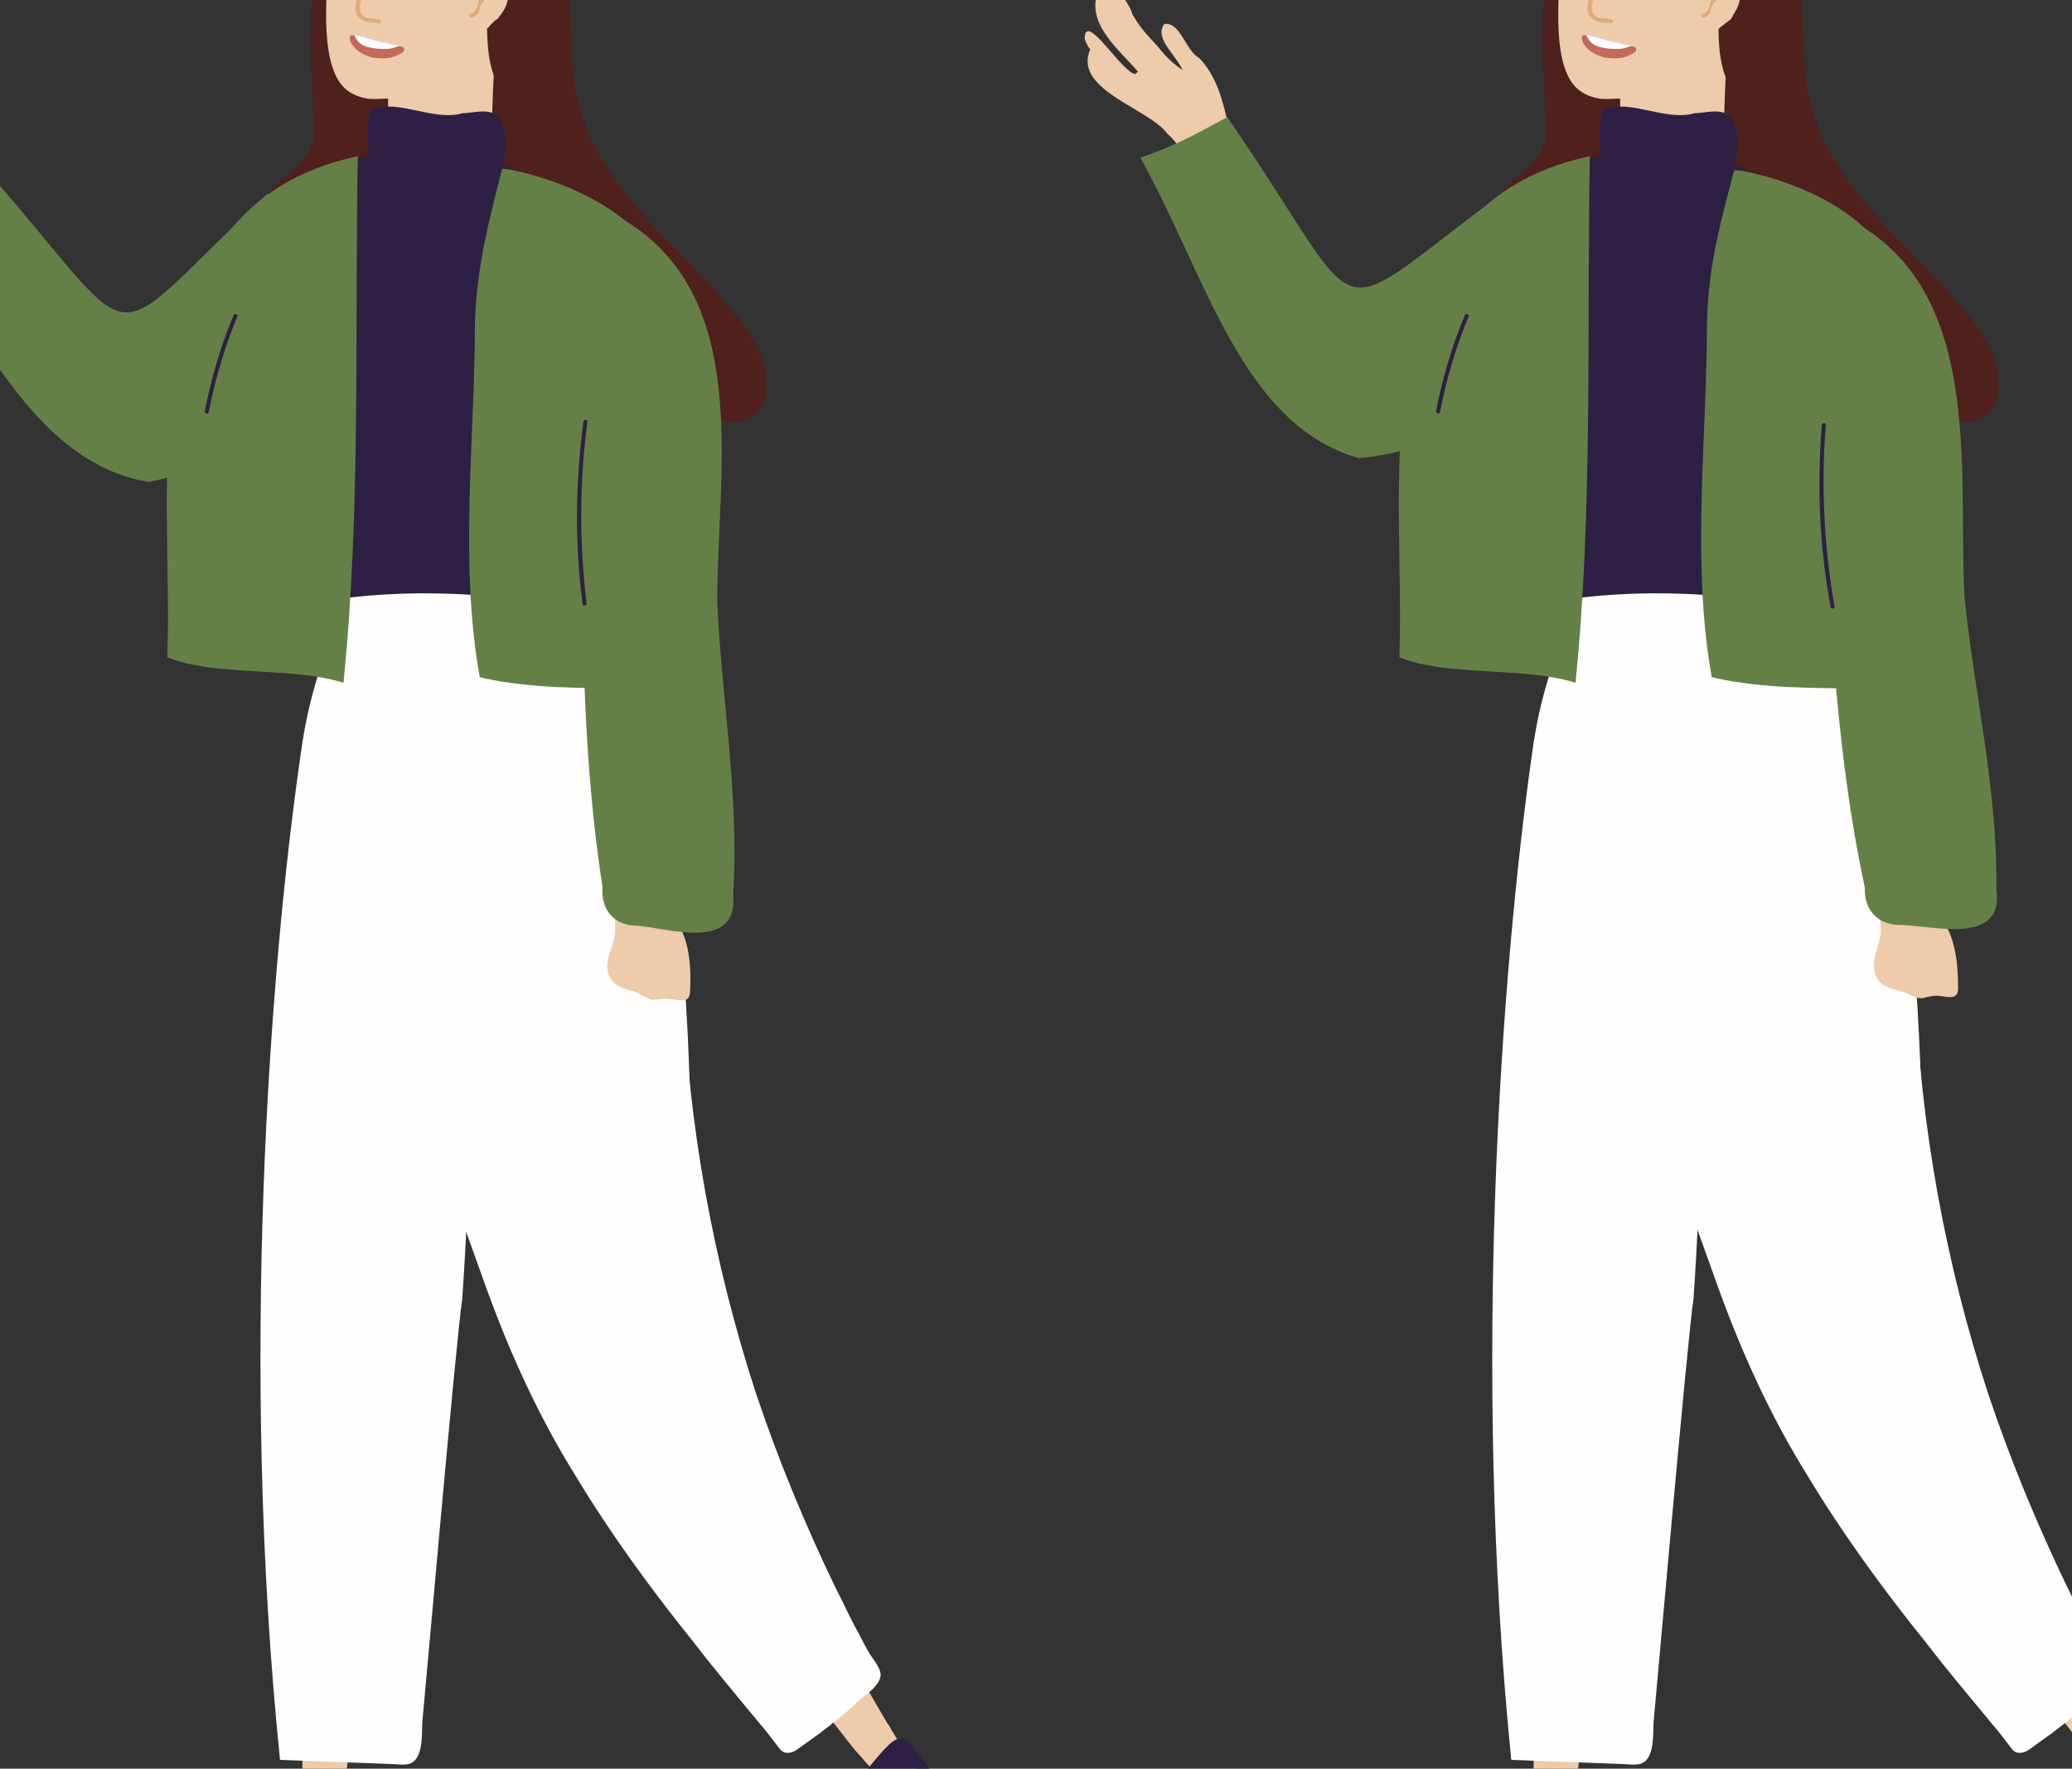 <?xml version="1.0" encoding="utf-8"?>
<!-- Generator: Adobe Illustrator 24.2.3, SVG Export Plug-In . SVG Version: 6.00 Build 0)  -->
<svg version="1.1" id="圖層_1" xmlns="http://www.w3.org/2000/svg" xmlns:xlink="http://www.w3.org/1999/xlink" x="0px" y="0px"
	 viewBox="0 0 260 222" style="enable-background:new 0 0 260 222;" xml:space="preserve">
<rect x="0" y="0" width="260" height="222" fill="#333333" stroke="none"/>
<style type="text/css">
	.st0{fill:#4F201C;}
	.st1{fill:#EDCBAB;}
	.st2{fill:#2D2044;}
	.st3{fill:#FFFEFC;}
	.st4{fill:#C36A5B;}
	.st5{fill:#FFFFFF;}
	.st6{fill:#E0A97C;}
	.st7{fill:#658047;}
</style>
<g>
	<path class="st0" d="M69.2-12c0,0,2.3,5.5,2.6,19.4c0.4,14,11.6,21.6,19.9,31.3s3.7,16.2-1.9,13.8c-5.6-2.4-25.2-24-42.5-15.6
		s-20.5,1.6-17.6-6.4c2.9-8,10-9.2,9.7-14.2c-0.2-4.9-2.2-26,4.6-35.3L69.2-12z"/>
	<path class="st1" d="M93.5,192.2c-1.3,1.2-2.6,2.5-3.7,4l-0.1-0.1c-0.2-0.2-0.6,0.1-0.5,0.4c1.3,1.4,16.9,21.8,18.2,23.3
		c0.6,0.6,1.1,1.3,1.7,1.9c1.3,1.6,2.6,3.1,3.8,4.7c0.1,0.1,0.2,0.1,0.4,0c1-0.7,1.9-1.4,2.8-2.3c0.1-0.1,0.1-0.2,0-0.4
		c-1.3-1.8-2.5-3.6-3.6-5.5c-0.2-0.4-0.5-0.8-0.7-1.2c-0.1-0.2-0.2-0.4-0.4-0.6c-1-1.8-13.8-23.5-15-25.2
		C96.3,191.1,93.6,192.1,93.5,192.2z"/>
	<path class="st2" d="M117.6,223.3c-4.6-5.8-3.8-7.4-9.1-0.8c3.4,6.2-7.4,16.1-1.9,20.2c4.3-5.2,8.5-10.6,12.6-16
		C119.6,225.3,118.3,224.2,117.6,223.3z"/>
	<path class="st1" d="M-21.9,12.3c0.1,0.5,0.5,1,0.8,1.3c-1.6,5.3,8.3,6.4,10.9,9.4c4.2,2.9,5.6,9.6,11.5,6.2
		c-4.2-4.6-4-12.3-8.8-16.2c-1.9-0.7-2.8-4.2-4.9-3.7c-1.1,2,1.8,3.7,3,5.5c-1-0.5-1.8-1.1-2.6-1.8l0,0c-2-1.9-2.8-2.2-4.4-4.4
		c-0.2-0.8-3.7-5.2-3-1.7c-0.6-0.5-1.2-0.8-1.7-0.1c-0.6,3.7,3.9,6.6,6.4,8.8c-0.1,0.1-0.2,0.2-0.2,0.4
		C-16.6,16.1-22.3,8.8-21.9,12.3z"/>
	<path class="st3" d="M47,121.4c0.2,2,1.2,4.1,1.9,6c0.8,2.3,1.6,4.4,2.4,6.7c3.2,9.1,6.4,18.4,9.7,27.5c3,8.3,6.6,16.2,11.2,23.6
		c4.4,7.3,9.5,14.3,14.9,21c2.6,3.4,5.4,6.7,8.2,10.1c0.7,0.8,1.4,1.7,2,2.5c0.4,0.5,0.7,1.1,1.3,1.2s1.2-0.2,1.7-0.6
		c0.8-0.6,1.7-1.2,2.5-1.8c1.7-1.3,3.4-2.6,4.9-4.1c0.8-0.7,2.9-2,2.8-3.4c-0.1-0.8-0.8-1.7-1.3-2.4c-0.5-0.8-1-1.8-1.4-2.6
		c-1.1-1.9-2-4-3-5.9c-3.8-7.9-7.2-16.1-10-24.5c-5.3-16.3-8.4-33.4-9.1-50.5h0.1c0.4,0.1,0.5-0.5,0.1-0.5c-0.1,0-0.2,0-0.4-0.1
		c0-0.2,0-0.4,0-0.6c0-0.4-0.6-0.4-0.5,0c0,0.1,0,0.4,0,0.5c0,0,0,0-0.1,0c0-0.1,0-0.2-0.2-0.2c-0.6-0.1-1.1-0.2-1.6-0.2l-1.2-0.4
		c-0.1,0-0.1,0-0.2,0c-1.2-0.2-2.4-0.6-3.6-1c-8.2-2.5-16.3-6.7-25.1-5.6c-1.7,0.2-3.8,0.5-5.2,1.7C47,118.8,46.8,120.1,47,121.4z"
		/>
	<path class="st1" d="M43.7,196.1c-1.8,0.1-3.6,0.4-5.4,0.8c0-0.1,0-0.1,0-0.2c0-0.4-0.6-0.4-0.5,0c0.1,1.9,0.1,27.6,0.2,29.5
		c0,0.8,0.1,1.7,0.1,2.5c0.1,2,0.1,4.1,0.2,6.1c0,0.1,0.1,0.2,0.2,0.2c1.2,0,2.4,0,3.6-0.1c0.1,0,0.2-0.1,0.2-0.2
		c0.1-2.2,0.2-4.3,0.5-6.5c0-0.5,0.1-1,0.1-1.3c0-0.2,0.1-0.5,0.1-0.7c0.2-2,3.5-27,3.5-29C46.5,197,43.8,196.1,43.7,196.1z"/>
	<path class="st2" d="M43.8,235.8c0.6-7.6,2-8-6.3-6.7c-2.3,7.2-14.3,6-15.4,13.3c6.5-0.1,14.1-2.1,20.5-3
		C43.8,238.8,43.7,236.8,43.8,235.8z"/>
	<path class="st3" d="M37.7,94.9c1.4-10.6,4-13.3,5.6-22.7c0-0.1,0.1-0.2,0.2-0.2c1.6-0.1,3.2-0.2,4.8-0.2c0.1-0.5,0.4-0.8,0.8-1
		c1.1-0.5,2.5-0.2,3.7-0.4c1.4-0.1,2.9-0.2,4.3-0.2c2.8-0.2,5.6-0.6,8.5-0.5c1.8,0,3.5,0.4,4.8,1.4c0-0.1,0-0.1,0-0.2
		c0-0.4,0.6-0.4,0.6,0c0,0.2,0,0.5,0,0.8c0,0.1,0,0.1,0,0.2c0.6,8,5.5,13.6,8.6,20.9c7.7,18.4,6.5,43.9,7.4,52.6
		c0.2,2.4,0.5,4.8,0.7,7.1c-1.1,0.5-2.2,1.2-2.8,2.4c-1.6,3.1-2.8,6.4-3.7,9.6c-0.1-0.4-0.2-0.7-0.2-1.1c-1.1-3.7-4.7-4.9-7.7-4
		c-0.2-1.9-0.6-3.8-1.2-5.6c-1.4-4.4-8.8-6.5-10.9-1.4c-0.6,1.3-1.1,2.5-1.4,3.8c-0.4-2.9-0.7-5.2-1.1-6.2c0,0.1-0.2,5.9-0.7,13.1
		c-0.7,4.3-4.7,50-5,53c-0.1,1.4,0.2,4.8-1.7,5.3c-0.7,0.2-1.8,0-2.6,0l-13.4-0.5c-0.2,0-0.2-0.1-0.2-0.4
		C30.1,171.3,33.8,122,37.7,94.9z"/>
	<path class="st2" d="M28.9,39.9C42,90.7,25.1,70.7,65.4,75.2c5.7-2.6,3.2-11.3,5.4-16.2C83.1,34.4,87,29.5,58.3,18.9
		C47.6,16.6,24.3,24.6,28.9,39.9z"/>
	<path class="st1" d="M41.5,7.7c0.7,2.6,1.8,4.2,4.7,4.7c1.2,0.1,3.5-0.1,4.8-0.2c0.6-0.1,1.2-0.2,1.7-0.4c1.9-0.7,2.8-2.4,4.7-3.1
		c1.3-0.5,2.6-1,3.7-1.9c1-0.8,1.4-1.8,1.8-2.9C63,3.5,63.1,3,63.2,2.6c0.1-0.5,0.2-0.8,0.4-1.3c0.2-0.8,0.5-1.8,0.7-2.6
		c0.2-1.1,0.5-2.2,0.6-3.2c0.2-1.3,0.4-2.6,0.2-4c0-2.8-0.7-5.5-2.3-7.9c-1.9-2.9-2.9-0.2-6.1-1.2c-3.2-1.1-11.5-5.3-13.8,2
		c-0.1,0.2-0.6,2.8-1.2,6.2c-0.1,0.6-0.2,1.3-0.2,1.9C41-2.4,40.5,3.8,41.5,7.7z"/>
	<path class="st1" d="M60.8,21.5c0.2-0.7,0.4-1.4,0.5-2.2l0,0c0.2-1.2,0.4-2.4,0.4-3.7c0.1-1.7,0.1-3.4,0.2-5c0.1-2,0.2-4.1,0.4-6.1
		c0.1-2.3,0.2-4.7,0.4-7c0-0.5,0.1-1.2,0.1-1.9c0-0.6-0.2-1.1-0.7-1.3c-1.1-0.6-2.6-0.1-3.7,0.4c-0.6,0.2-1.1,0.5-1.7,0.7
		c-2.2,1-4.4,1.9-6.6,2.9c-0.5,0.2-1,0.4-1.3,0.6l0,0c-0.2,0.1-0.4,0.1-0.6,0.2c0-0.1-0.1-0.1-0.1-0.2c-0.2-0.4-0.7-0.1-0.6,0.2
		c0,0.1,0.1,0.1,0.1,0.2c-0.4,0.2-0.8,0.4-1.2,0.6c-0.4,0.1-0.1,0.7,0.2,0.6c0.5-0.2,0.8-0.4,1.3-0.6c0.2,0.4,0.4,0.7,0.6,1
		c0,3.8,0.1,7.6,0.2,11.4c0,0.2,0,0.5,0,0.6c0,1,0.1,1.9,0.2,2.9s0.1,1.9,0.2,2.8c0.1,0.8,0.1,1.7,0.2,2.5c0,0.2,0,0.4,0,0.6
		c0,0.5,0.1,0.8,0.1,1.3c0,0.1,0.2,0.2,0.4,0.2c2.4-0.1,4.7-0.1,7.1-0.2c1.1,0,2.2,0,3.2-0.1h0.1l0.1-0.1
		C60.6,22.3,60.7,21.8,60.8,21.5z"/>
	<path class="st0" d="M43.1-15.4c6.1,1.2,15.8-1.2,15.8,8.9C62.6-1.5,60,4,62,9.6c0.1,0.8,1.1-2.6,2-2.5c0.1,0,0.1,0,0.2,0
		c0,0-1.8,0-0.6-2c0,0.1,0.7,0.6,0.8,0.7c0.2,1.2,0.7,2.3,1.1,3.4c0.2,0.7,0.6-1.2,1.2-0.7c1.1,0.8,1,0.1,2.2-0.4
		c1-0.5-1.2-1.2-0.4-1.8c1.2-0.7-2.9-1.6-1.6-1.6c5-2.1,2.2-2.5-0.5-5.5c6.5-1.8-4.1-5,3.5-7.3C71.5-20.9,45.2-28.7,43.1-15.4z"/>
	<path class="st2" d="M44-3.3c-0.1,0.8-0.5,1.6-0.8,1.6c-0.4,0-0.6-0.7-0.6-1.7c0.1-0.8,0.5-1.6,0.8-1.6C43.8-4.8,44-4.1,44-3.3z"/>
	<path class="st2" d="M52.5-1.9c-0.1,0.8-0.5,1.6-0.8,1.6c-0.4,0-0.6-0.7-0.6-1.7c0.1-0.8,0.5-1.6,0.8-1.6
		C52.4-3.6,52.7-2.9,52.5-1.9z"/>
	<path class="st4" d="M44,5.3c0.6,1.1,1.9,1.9,3.4,2c1.2,0.1,2.3-0.1,3.2-0.8c0.2-0.1,0.1-0.6-0.1-0.6c-0.1,0-0.2-0.1-0.5-0.1
		c-1.8-0.4-3.6-0.8-5.4-1.4h-0.1c-0.2,0-0.4,0-0.5,0.1C43.8,4.5,43.9,5.1,44,5.3z"/>
	<path class="st5" d="M44.4,4.3c0.4,0.8,0.7,1.6,2.9,1.8c1,0.1,1.9,0.1,2.8-0.4C48.1,5.4,46.3,4.9,44.4,4.3
		C44.5,4.3,44.5,4.3,44.4,4.3z"/>
	<path class="st1" d="M63.7,0c0.1-0.6-0.1-1.2-0.5-1.8c-0.8-1.2-2.5-1.3-3.7-0.6c-0.1,0.1-0.2,0.2-0.4,0.4L59-1.9l-0.1,0.1
		c-0.5,1.1-0.7,2.3-0.6,3.5c0,0.1,0,0.2,0,0.4c0.1,0.6-1,1.9-0.7,2.4c0.2,0.4,1.7,0,2.3-0.1c0.4,0,0.7-0.5,1-0.7
		c0.1-0.1,0.4-0.2,0.5-0.4C61.7,3,62,2.6,62.4,2.4l0.1-0.1C63.1,1.5,63.6,0.8,63.7,0z"/>
	<path class="st6" d="M62.4-0.9c-0.6-0.2-1.2,0-1.7,0.4c-0.2,0.2-0.5,0.4-0.6,0.6c-0.2,0.5-0.2,1.4-1,1.6c-0.4,0.1-0.2,0.6,0.1,0.5
		C59.7,2,60,1.8,60.1,1.4c0.1-0.4,0.1-0.7,0.4-1c0.4-0.6,1.1-1.2,1.8-1C62.5-0.3,62.6-0.7,62.4-0.9z"/>
	<path class="st6" d="M46.5-3c0.2-0.2,0.7,0,0.5,0.2c-0.6,0.8-1.3,1.7-1.7,2.8c-0.2,0.7-0.4,1.8,0.6,2.2c0.5,0.1,1.1,0.1,1.6,0.2
		c0.4,0,0.4,0.6,0,0.5c-1.2-0.1-2.6-0.1-2.9-1.6C44.5-0.4,45.7-1.8,46.5-3z"/>
	<path class="st0" d="M50.9-6c0.6,0.4,1.6,0.6,2.3,0.8c0.7,0.2,1.6,0.6,2.4,0.6c0.7,0,0.7-0.2,0.8-0.5c0-0.1-0.1-0.2-0.2-0.4
		c-1.2-0.7-2.9-1.6-4.4-1.7C50.7-7,50-6.5,50.9-6z"/>
	<path class="st0" d="M41.1-7.1c0.6,0.1,1.4,0.1,2,0.2c0.7,0,1.7,0.2,2.3,0c0.6-0.1,0.6-0.4,0.6-0.6c0-0.1-0.1-0.2-0.4-0.2
		c-1.2-0.4-2.9-0.7-4.3-0.5C41.4-7.8,41.3-7.5,41.1-7.1z"/>
	<path class="st2" d="M46.5,13.8c3.4-1.5,7.8,1.5,11.6,0.4c1.1,0,2.3-0.4,3.5-0.1c3.4,1.3,1.3,9.5-0.6,11.8c0.8-0.9-1.3,1.3-0.4,0.4
		c-0.5,0.4-1,0.7-1.3,1.2c-3.6-0.7-11.4,2.9-12.5-1.9C46.8,22,45.5,16.9,46.5,13.8z"/>
	<path class="st7" d="M59.6,40.2c0,14.8-2,30.4,0.6,44.8c8.4,2,17.8,1,26.5,1.8c0.8-6.1-0.6-13.5-0.5-20C85.7,56.1,86,44.4,83,34.1
		C79.8,24,63.1,20.9,63,21.2C61.3,27.9,59.9,33.2,59.6,40.2z"/>
	<path class="st7" d="M21,82.5c6.2,2.5,15.4,1.1,22.1,3.2c2.2-21.5,1.4-44.9,1.8-66.1C15.5,25.9,21.8,60,21,82.5z"/>
	<path class="st7" d="M32.7,50.3c-1.9,6.1-8.2,9-14,10.2C3.6,58-3,40.2-13.1,26.4c4.6-2.3,6-3.5,10.2-6.4
		c22,24.8,14.5,24.9,36.5,4.3c0.6,0.6,1.3,1,2,1.3C35.6,33.8,35.1,42.5,32.7,50.3z"/>
	<path class="st1" d="M76.4,122.4c0.5,1.3,1.8,1.7,3,2c0.8,0.2,1.7,1,2.5,1.1c0.4,0,0.6-0.1,1-0.1c0.7-0.1,1.3,0,2,0.1
		c1.2,0.2,1.7,0,1.7-1.3c0.1-2,0-4.3-0.6-6.2c-0.7-2.3-2.5-4.3-2-6.8c0.1-0.4-0.5-0.5-0.5-0.1c0,0.1,0,0.1,0,0.1
		c-1.8,0-4,0.2-5.3,1.3s-1,2.5-1,4.1C77.3,118.5,75.6,120.5,76.4,122.4z"/>
	<path class="st7" d="M73.1,74.3c0.1,12.4,0.6,24.7,2.5,37c-0.2,3,1.5,4.9,4.4,4.9c4.3,0.4,12.7,3.2,12-4c0.8-12.3-1.5-24.7-2-36.8
		c0-16.3,4.6-38.7-12.4-48.2c-2.5-1.5-4.3-1.1-0.5,0.2C72.9,42.8,72,58.4,73.1,74.3z"/>
	<path class="st2" d="M73.2,53c0-0.4,0.6-0.4,0.5,0c-1,7.6-1,15.2-0.1,22.7c0,0.4-0.5,0.4-0.5,0C72.1,68.3,72.2,60.6,73.2,53z"/>
	<path class="st2" d="M25.7,51.6c0.8-4.1,2-8.2,3.6-12c0.1-0.4,0.6-0.1,0.5,0.1c-1.6,3.8-2.8,7.9-3.6,12
		C26.1,52.1,25.7,51.9,25.7,51.6z"/>
	<path class="st0" d="M56.1-16.9c0,0-6.7,8.6-15.1,7.6C41.4-21.3,48.3-19.4,56.1-16.9z"/>
</g>
<g>
	<path class="st0" d="M223.8-12c0,0,2.3,5.5,2.6,19.4c0.4,14,11.6,21.6,19.9,31.3c8.3,9.7,3.7,16.2-1.9,13.8
		c-5.6-2.4-25.2-24-42.5-15.6s-20.5,1.6-17.6-6.4c2.9-8,10-9.2,9.7-14.2c-0.2-4.9-2.2-26,4.6-35.3L223.8-12z"/>
	<path class="st1" d="M248,192.2c-1.3,1.2-2.6,2.5-3.7,4l-0.1-0.1c-0.2-0.2-0.6,0.1-0.5,0.4c1.3,1.4,16.9,21.8,18.2,23.3
		c0.6,0.6,1.1,1.3,1.7,1.9c1.3,1.6,2.6,3.1,3.8,4.7c0.1,0.1,0.2,0.1,0.4,0c1-0.7,1.9-1.4,2.8-2.3c0.1-0.1,0.1-0.2,0-0.4
		c-1.3-1.8-2.5-3.6-3.6-5.5c-0.2-0.4-0.5-0.8-0.7-1.2c-0.1-0.2-0.2-0.4-0.4-0.6c-1-1.8-13.8-23.5-15-25.2
		C250.9,191.1,248.2,192.1,248,192.2z"/>
	<path class="st2" d="M272.3,223.5c-4.3-6.1-3.5-7.6-9.1-1.3c3.1,6.3-8.2,15.7-3,20c4.5-5,9-10.2,13.4-15.3
		C274.2,225.6,272.9,224.5,272.3,223.5z"/>
	<path class="st1" d="M136.1,4.8c0.1,0.5,0.4,1,0.7,1.4c-2.2,5.1,7.4,7.4,9.7,10.6c3.8,3.4,4.4,10.2,10.7,7.6
		c-3.6-5.1-2.4-12.6-6.7-17.1c-1.8-1-2.3-4.5-4.4-4.3c-1.3,1.8,1.4,3.8,2.3,5.8c-0.9-0.6-1.7-1.3-2.4-2.1l0,0
		c-1.8-2.2-2.5-2.5-3.9-4.9c-0.1-0.8-3-5.6-2.8-2c-0.5-0.5-1.1-1-1.7-0.3c-1,3.8,3,6.9,5.2,9.5c-0.1,0.1-0.3,0.2-0.3,0.3
		C140.9,9.3,136.2,1.3,136.1,4.8z"/>
	<path class="st3" d="M201.6,121.4c0.2,2,1.2,4.1,1.9,6c0.8,2.3,1.6,4.4,2.4,6.7c3.2,9.1,6.4,18.4,9.7,27.5
		c3,8.3,6.6,16.2,11.2,23.6c4.4,7.3,9.5,14.3,14.9,21c2.6,3.4,5.4,6.7,8.2,10.1c0.7,0.8,1.4,1.7,2,2.5c0.4,0.5,0.7,1.1,1.3,1.2
		c0.6,0.1,1.2-0.2,1.7-0.6c0.8-0.6,1.7-1.2,2.5-1.8c1.7-1.3,3.4-2.6,4.9-4.1c0.8-0.7,2.9-2,2.8-3.4c-0.1-0.8-0.8-1.7-1.3-2.4
		c-0.5-0.8-1-1.8-1.4-2.6c-1.1-1.9-2-4-3-5.9c-3.8-7.9-7.2-16.1-10-24.5c-5.3-16.3-8.4-33.4-9.1-50.5h0.1c0.4,0.1,0.5-0.5,0.1-0.5
		c-0.1,0-0.2,0-0.4-0.1c0-0.2,0-0.4,0-0.6c0-0.4-0.6-0.4-0.5,0c0,0.1,0,0.4,0,0.5c0,0,0,0-0.1,0c0-0.1,0-0.2-0.2-0.2
		c-0.6-0.1-1.1-0.2-1.6-0.2l-1.2-0.4c-0.1,0-0.1,0-0.2,0c-1.2-0.2-2.4-0.6-3.6-1c-8.2-2.5-16.3-6.7-25.1-5.6
		c-1.7,0.2-3.8,0.5-5.2,1.7C201.6,118.8,201.4,120.1,201.6,121.4z"/>
	<path class="st1" d="M198.2,196.1c-1.8,0.1-3.6,0.4-5.4,0.8c0-0.1,0-0.1,0-0.2c0-0.4-0.6-0.4-0.5,0c0.1,1.9,0.1,27.6,0.2,29.5
		c0,0.8,0.1,1.7,0.1,2.5c0.1,2,0.1,4.1,0.2,6.1c0,0.1,0.1,0.2,0.2,0.2c1.2,0,2.4,0,3.6-0.1c0.1,0,0.2-0.1,0.2-0.2
		c0.1-2.2,0.2-4.3,0.5-6.5c0-0.5,0.1-1,0.1-1.3c0-0.2,0.1-0.5,0.1-0.7c0.2-2,3.5-27,3.5-29C201.1,197,198.4,196.1,198.2,196.1z"/>
	<path class="st2" d="M198.4,235.4c0-7.6,1.3-8.1-6.8-6.1c-1.6,7.4-13.7,7.2-14.2,14.6c6.5-0.7,13.8-3.3,20.2-4.8
		C198.7,238.4,198.3,236.5,198.4,235.4z"/>
	<path class="st3" d="M192.2,94.9c1.4-10.6,4-13.3,5.6-22.7c0-0.1,0.1-0.2,0.2-0.2c1.6-0.1,3.2-0.2,4.8-0.2c0.1-0.5,0.4-0.8,0.8-1
		c1.1-0.5,2.5-0.2,3.7-0.4c1.4-0.1,2.9-0.2,4.3-0.2c2.8-0.2,5.6-0.6,8.5-0.5c1.8,0,3.5,0.4,4.8,1.4c0-0.1,0-0.1,0-0.2
		c0-0.4,0.6-0.4,0.6,0c0,0.2,0,0.5,0,0.8c0,0.1,0,0.1,0,0.2c0.6,8,5.5,13.6,8.6,20.9c7.7,18.4,6.5,43.9,7.4,52.6
		c0.2,2.4,0.5,4.8,0.7,7.1c-1.1,0.5-2.2,1.2-2.8,2.4c-1.6,3.1-2.8,6.4-3.7,9.6c-0.1-0.4-0.2-0.7-0.2-1.1c-1.1-3.7-4.7-4.9-7.7-4
		c-0.2-1.9-0.6-3.8-1.2-5.6c-1.4-4.4-8.8-6.5-10.9-1.4c-0.6,1.3-1.1,2.5-1.4,3.8c-0.4-2.9-0.7-5.2-1.1-6.2c0,0.1-0.2,5.9-0.7,13.1
		c-0.7,4.3-4.7,50-5,53c-0.1,1.4,0.2,4.8-1.7,5.3c-0.7,0.2-1.8,0-2.6,0l-13.4-0.5c-0.2,0-0.2-0.1-0.2-0.4
		C184.7,171.3,188.4,122,192.2,94.9z"/>
	<path class="st2" d="M183.5,39.9c13.1,50.8-3.8,30.8,36.5,35.3c5.7-2.6,3.2-11.3,5.4-16.2c12.3-24.6,16.2-29.5-12.5-40.1
		C202.2,16.6,178.9,24.6,183.5,39.9z"/>
	<path class="st1" d="M196.1,7.7c0.7,2.6,1.8,4.2,4.7,4.7c1.2,0.1,3.5-0.1,4.8-0.2c0.6-0.1,1.2-0.2,1.7-0.4c1.9-0.7,2.8-2.4,4.7-3.1
		c1.3-0.5,2.6-1,3.7-1.9c1-0.8,1.4-1.8,1.8-2.9c0.1-0.4,0.2-0.8,0.4-1.2c0.1-0.5,0.2-0.8,0.4-1.3c0.2-0.8,0.5-1.8,0.7-2.6
		c0.2-1.1,0.5-2.2,0.6-3.2c0.2-1.3,0.4-2.6,0.2-4c0-2.8-0.7-5.5-2.3-7.9c-1.9-2.9-2.9-0.2-6.1-1.2c-3.2-1.1-11.5-5.3-13.8,2
		c-0.1,0.2-0.6,2.8-1.2,6.2c-0.1,0.6-0.2,1.3-0.2,1.9C195.6-2.4,195.1,3.8,196.1,7.7z"/>
	<path class="st1" d="M215.4,21.5c0.2-0.7,0.4-1.4,0.5-2.2l0,0c0.2-1.2,0.4-2.4,0.4-3.7c0.1-1.7,0.1-3.4,0.2-5
		c0.1-2,0.2-4.1,0.4-6.1c0.1-2.3,0.2-4.7,0.4-7c0-0.5,0.1-1.2,0.1-1.9c0-0.6-0.2-1.1-0.7-1.3c-1.1-0.6-2.6-0.1-3.7,0.4
		c-0.6,0.2-1.1,0.5-1.7,0.7c-2.2,1-4.4,1.9-6.6,2.9c-0.5,0.2-1,0.4-1.3,0.6l0,0c-0.2,0.1-0.4,0.1-0.6,0.2c0-0.1-0.1-0.1-0.1-0.2
		c-0.2-0.4-0.7-0.1-0.6,0.2c0,0.1,0.1,0.1,0.1,0.2c-0.4,0.2-0.8,0.4-1.2,0.6c-0.4,0.1-0.1,0.7,0.2,0.6c0.5-0.2,0.8-0.4,1.3-0.6
		c0.2,0.4,0.4,0.7,0.6,1c0,3.8,0.1,7.6,0.2,11.4c0,0.2,0,0.5,0,0.6c0,1,0.1,1.9,0.2,2.9s0.1,1.9,0.2,2.8c0.1,0.8,0.1,1.7,0.2,2.5
		c0,0.2,0,0.4,0,0.6c0,0.5,0.1,0.8,0.1,1.3c0,0.1,0.2,0.2,0.4,0.2c2.4-0.1,4.7-0.1,7.1-0.2c1.1,0,2.2,0,3.2-0.1h0.1l0.1-0.1
		C215.2,22.3,215.3,21.8,215.4,21.5z"/>
	<path class="st0" d="M197.6-15.4c6.1,1.2,15.8-1.2,15.8,8.9c3.8,5,1.1,10.6,3.1,16.1c0.1,0.8,1.1-2.6,2-2.5c0.1,0,0.1,0,0.2,0
		c0,0-1.8,0-0.6-2c0,0.1,0.7,0.6,0.8,0.7c0.2,1.2,0.7,2.3,1.1,3.4c0.2,0.7,0.6-1.2,1.2-0.7c1.1,0.8,1,0.1,2.2-0.4
		c1-0.5-1.2-1.2-0.4-1.8c1.2-0.7-2.9-1.6-1.6-1.6c5-2.1,2.2-2.5-0.5-5.5c6.5-1.8-4.1-5,3.5-7.3C226-20.9,199.7-28.7,197.6-15.4z"/>
	<path class="st2" d="M198.6-3.3c-0.1,0.8-0.5,1.6-0.8,1.6s-0.6-0.7-0.6-1.7c0.1-0.8,0.5-1.6,0.8-1.6C198.4-4.8,198.6-4.1,198.6-3.3
		z"/>
	<path class="st2" d="M207.1-1.9c-0.1,0.8-0.5,1.6-0.8,1.6s-0.6-0.7-0.6-1.7c0.1-0.8,0.5-1.6,0.8-1.6C207-3.6,207.2-2.9,207.1-1.9z"
		/>
	<path class="st4" d="M198.6,5.3c0.6,1.1,1.9,1.9,3.4,2c1.2,0.1,2.3-0.1,3.2-0.8c0.2-0.1,0.1-0.6-0.1-0.6c-0.1,0-0.2-0.1-0.5-0.1
		c-1.8-0.4-3.6-0.8-5.4-1.4h-0.1c-0.2,0-0.4,0-0.5,0.1C198.4,4.5,198.5,5.1,198.6,5.3z"/>
	<path class="st5" d="M199,4.3c0.4,0.8,0.7,1.6,2.9,1.8c1,0.1,1.9,0.1,2.8-0.4C202.7,5.4,200.9,4.9,199,4.3
		C199.1,4.3,199.1,4.3,199,4.3z"/>
	<path class="st1" d="M218.3,0c0.1-0.6-0.1-1.2-0.5-1.8c-0.8-1.2-2.5-1.3-3.7-0.6c-0.1,0.1-0.2,0.2-0.4,0.4l-0.1,0.1l-0.1,0.1
		c-0.5,1.1-0.7,2.3-0.6,3.5c0,0.1,0,0.2,0,0.4c0.1,0.6-1,1.9-0.7,2.4c0.2,0.4,1.7,0,2.3-0.1c0.4,0,0.7-0.5,1-0.7
		c0.1-0.1,0.4-0.2,0.5-0.4c0.4-0.2,0.7-0.6,1.1-0.8l0.1-0.1C217.7,1.5,218.2,0.8,218.3,0z"/>
	<path class="st6" d="M217-0.9c-0.6-0.2-1.2,0-1.7,0.4c-0.2,0.2-0.5,0.4-0.6,0.6c-0.2,0.5-0.2,1.4-1,1.6c-0.4,0.1-0.2,0.6,0.1,0.5
		c0.5-0.1,0.7-0.4,0.8-0.7c0.1-0.4,0.1-0.7,0.4-1c0.4-0.6,1.1-1.2,1.8-1C217.1-0.3,217.2-0.7,217-0.9z"/>
	<path class="st6" d="M201.1-3c0.2-0.2,0.7,0,0.5,0.2c-0.6,0.8-1.3,1.7-1.7,2.8c-0.2,0.7-0.4,1.8,0.6,2.2c0.5,0.1,1.1,0.1,1.6,0.2
		c0.4,0,0.4,0.6,0,0.5c-1.2-0.1-2.6-0.1-2.9-1.6C199.1-0.4,200.3-1.8,201.1-3z"/>
	<path class="st0" d="M205.4-6c0.6,0.4,1.6,0.6,2.3,0.8s1.6,0.6,2.4,0.6c0.7,0,0.7-0.2,0.8-0.5c0-0.1-0.1-0.2-0.2-0.4
		c-1.2-0.7-2.9-1.6-4.4-1.7C205.3-7,204.6-6.5,205.4-6z"/>
	<path class="st0" d="M195.7-7.1c0.6,0.1,1.4,0.1,2,0.2c0.7,0,1.7,0.2,2.3,0c0.6-0.1,0.6-0.4,0.6-0.6c0-0.1-0.1-0.2-0.4-0.2
		c-1.2-0.4-2.9-0.7-4.3-0.5C196-7.8,195.8-7.5,195.7-7.1z"/>
	<path class="st2" d="M201.1,13.8c3.4-1.5,7.8,1.5,11.6,0.4c1.1,0,2.3-0.4,3.5-0.1c3.4,1.3,1.3,9.5-0.6,11.8
		c0.8-0.9-1.3,1.3-0.4,0.4c-0.5,0.4-1,0.7-1.3,1.2c-3.6-0.7-11.4,2.9-12.5-1.9C201.4,22,200.1,16.9,201.1,13.8z"/>
	<path class="st7" d="M214.2,40.2c0,14.8-2,30.4,0.6,44.8c8.4,2,17.8,1,26.5,1.8c0.8-6.1-0.6-13.5-0.5-20
		c-0.6-10.6-0.2-22.3-3.2-32.6c-3.2-10.1-19.9-13.2-20-12.8C215.9,27.9,214.4,33.2,214.2,40.2z"/>
	<path class="st7" d="M175.6,82.5c6.2,2.5,15.4,1.1,22.1,3.2c2.2-21.5,1.4-44.9,1.8-66.1C170.1,25.9,176.4,60,175.6,82.5z"/>
	<path class="st7" d="M185.7,49.1c-2.6,5.8-9.3,7.9-15.2,8.4c-14.7-4.2-19.1-22.8-27.4-37.7c4.8-1.7,6.4-2.7,10.9-5.1
		c18.8,27.3,11.3,26.5,35.7,8.7c0.5,0.7,1.2,1.1,1.9,1.6C190.6,33.2,189,41.7,185.7,49.1z"/>
	<path class="st1" d="M235.4,122.5c0.5,1.3,1.9,1.6,3.1,1.9c0.9,0.2,1.7,0.9,2.6,0.9c0.4,0,0.6-0.2,1-0.2c0.7-0.2,1.3-0.1,2,0
		c1.2,0.2,1.7-0.1,1.6-1.4c0-2-0.2-4.3-0.9-6.2c-0.8-2.2-2.7-4.2-2.4-6.7c0.1-0.4-0.5-0.5-0.5-0.1c0,0.1,0,0.1,0,0.1
		c-1.8,0.1-3.9,0.4-5.2,1.6c-1.3,1.1-0.8,2.6-0.7,4.1C236.1,118.6,234.5,120.6,235.4,122.5z"/>
	<path class="st7" d="M229.5,74.6c0.8,12.3,1.9,24.7,4.5,36.8c-0.1,3,1.8,4.8,4.7,4.7c4.3,0.2,12.9,2.5,11.8-4.6
		c0.2-12.3-2.8-24.6-4-36.7c-0.8-16.2,2.5-38.9-14.9-47.5c-2.5-1.4-4.4-0.9-0.5,0.3C227.7,43.2,227.7,58.8,229.5,74.6z"/>
	<path class="st2" d="M228.6,53.4c0-0.4,0.6-0.4,0.5,0c-0.6,7.6-0.2,15.3,1.1,22.7c0,0.4-0.5,0.4-0.5,0
		C228.3,68.6,228,61,228.6,53.4z"/>
	<path class="st2" d="M180.2,51.6c0.8-4.1,2-8.2,3.6-12c0.1-0.4,0.6-0.1,0.5,0.1c-1.6,3.8-2.8,7.9-3.6,12
		C180.7,52.1,180.2,51.9,180.2,51.6z"/>
	<path class="st0" d="M210.7-16.9c0,0-6.7,8.6-15.1,7.6C196-21.3,202.9-19.4,210.7-16.9z"/>
</g>
</svg>
